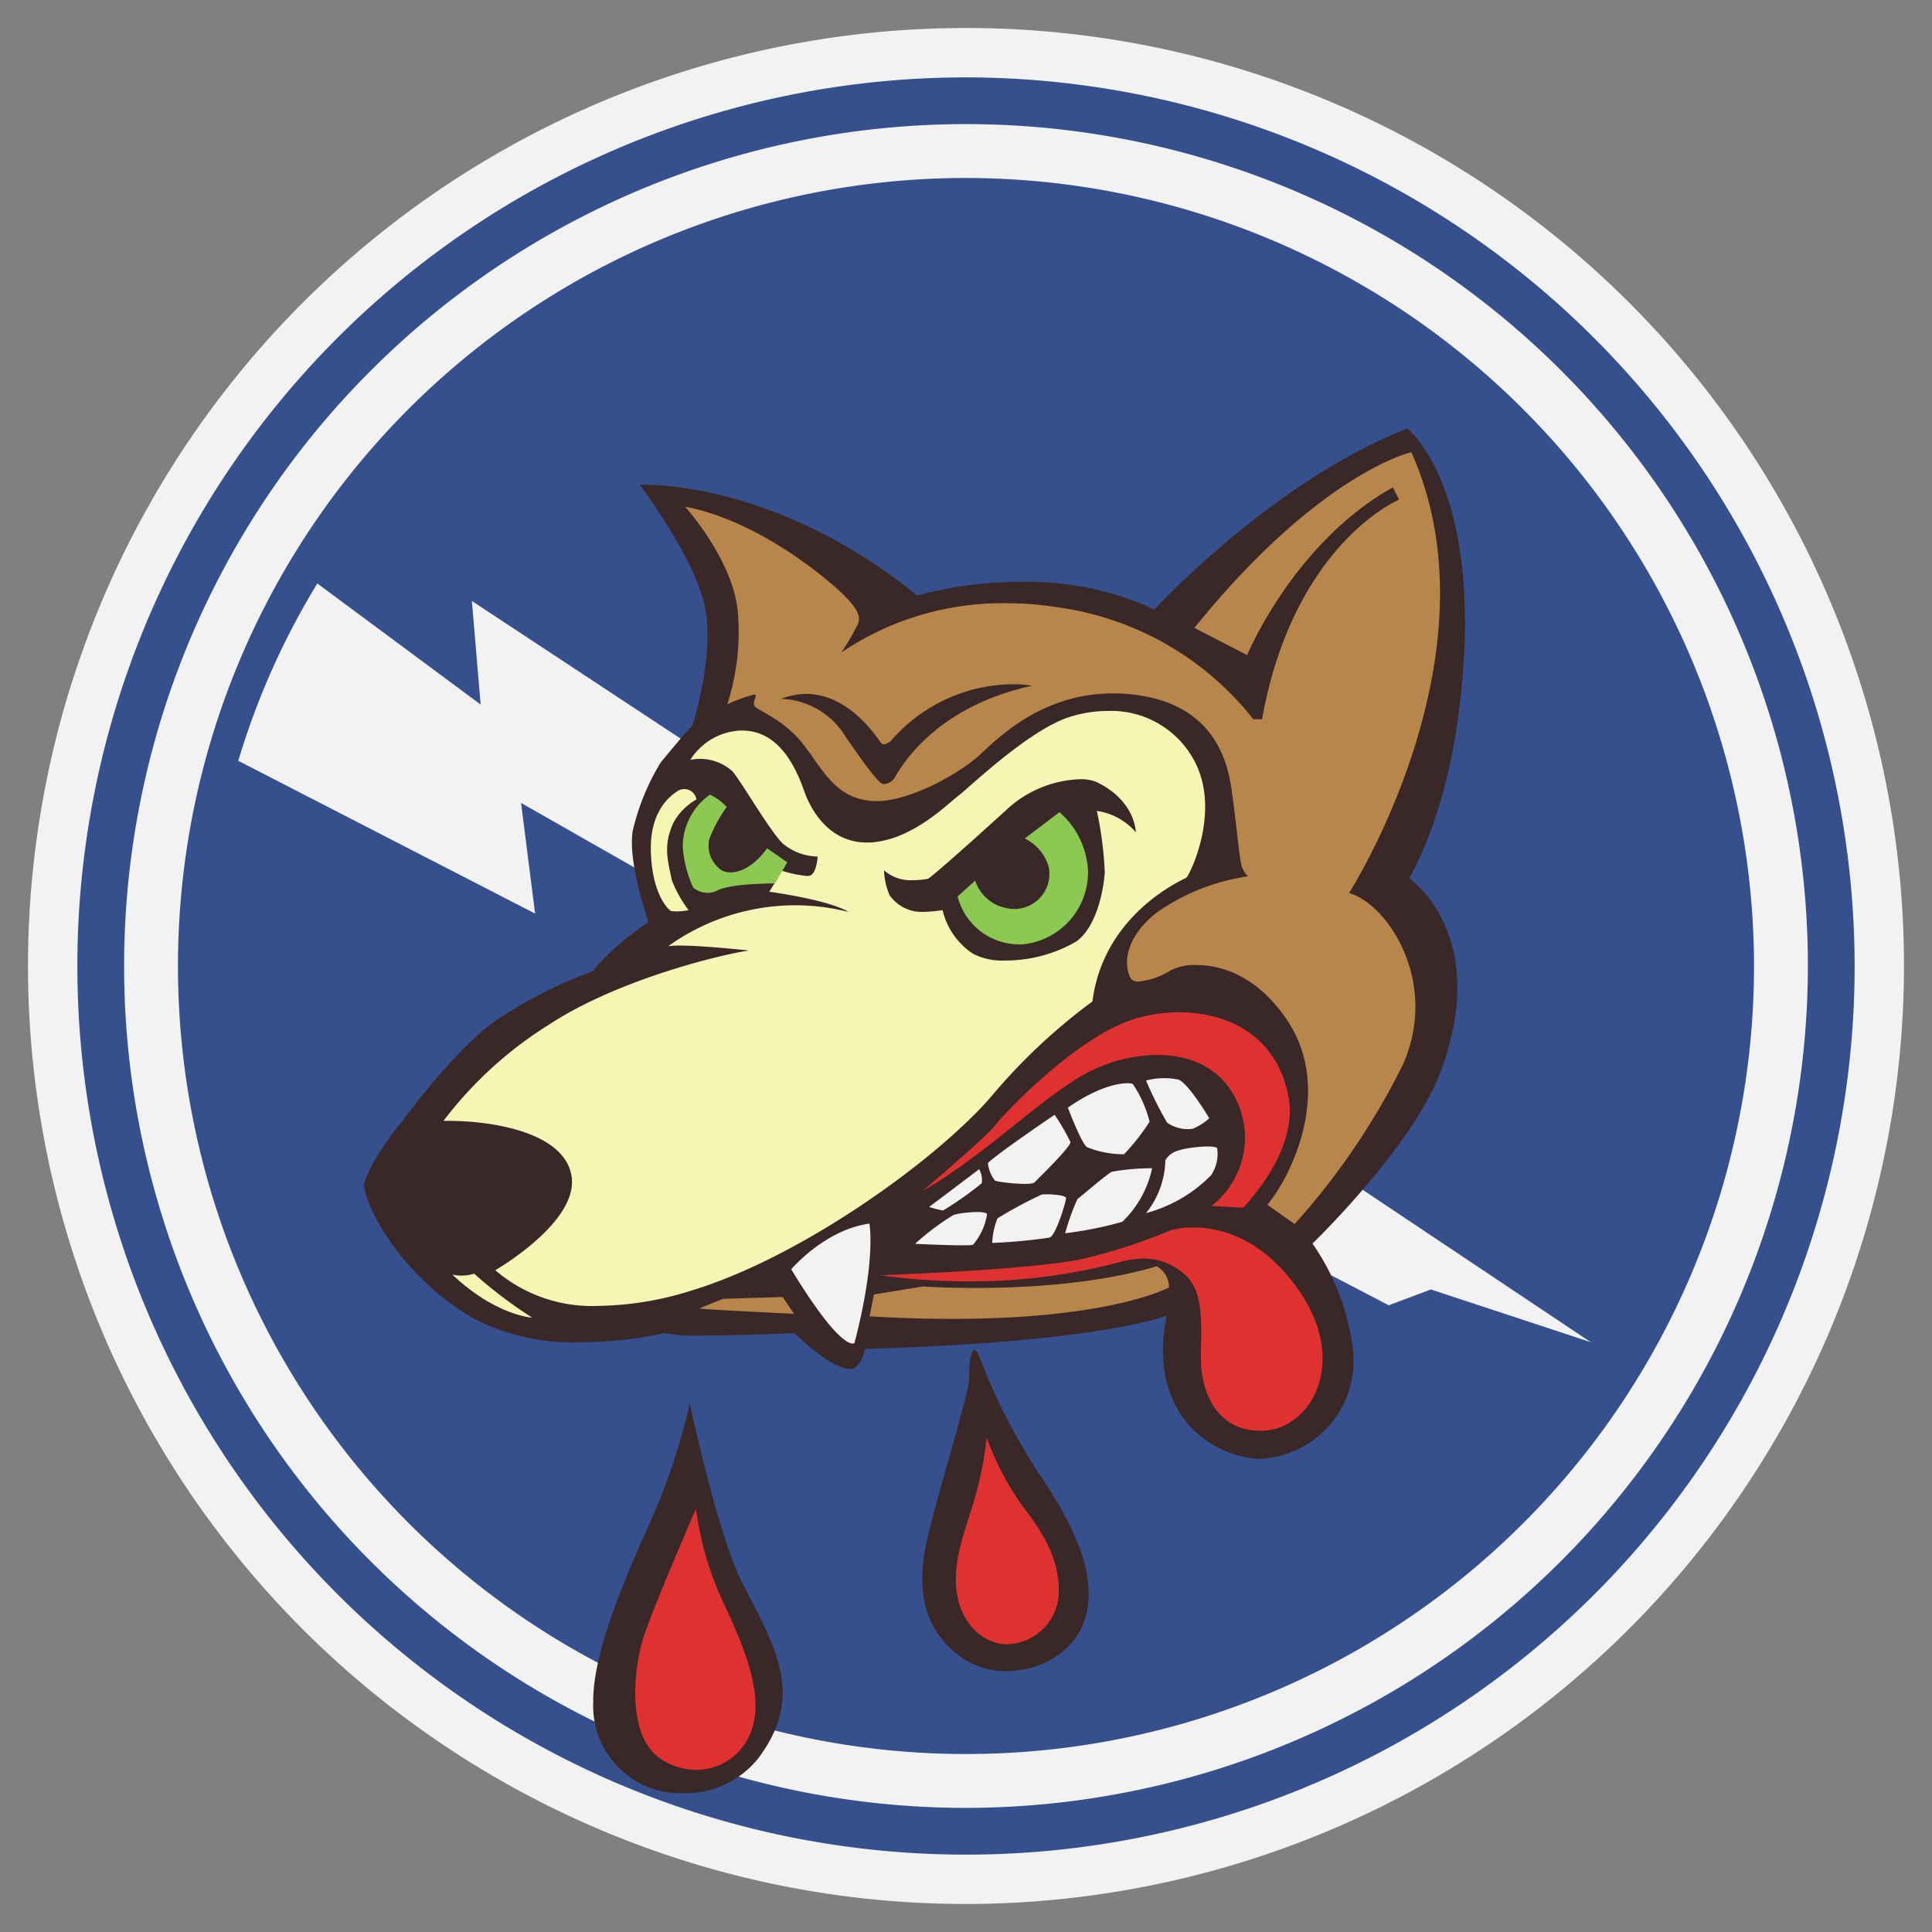 <svg id="usa_normandy_pilot_assaulter_2_icon" xmlns="http://www.w3.org/2000/svg" width="150" height="150" viewBox="0 0 150 150">
  <rect x="0" y="0" width="150" height="150" fill="#808080" stroke="none"/>
  <defs>
    <style>
      .cls-1 {
        fill: #35508d;
      }

      .cls-1, .cls-2, .cls-3, .cls-4, .cls-5, .cls-6, .cls-7 {
        fill-rule: evenodd;
      }

      .cls-2 {
        fill: #f2f2f2;
      }

      .cls-3 {
        fill: #3a2828;
      }

      .cls-4 {
        fill: #e03131;
      }

      .cls-5 {
        fill: #b8864a;
      }

      .cls-6 {
        fill: #f5f6b4;
      }

      .cls-7 {
        fill: #8cc953;
      }
    </style>
  </defs>
  <path class="cls-1" d="M75,3.545A71.455,71.455,0,1,0,146.456,75,71.456,71.456,0,0,0,75,3.545"/>
  <path class="cls-2" d="M75,147.826A72.826,72.826,0,1,1,147.826,75,72.908,72.908,0,0,1,75,147.826ZM75,6.008A68.993,68.993,0,1,0,143.993,75,69.071,69.071,0,0,0,75,6.008Zm0,134.356A65.364,65.364,0,1,1,140.364,75,65.438,65.438,0,0,1,75,140.364ZM75,13.818A61.182,61.182,0,1,0,136.182,75,61.252,61.252,0,0,0,75,13.818Z"/>
  <path class="cls-2" d="M24.637,45.3A58.537,58.537,0,0,0,18.5,59.069L41.546,70.931l-1.091-8.591,9.818,5.592L98.137,96.295l9.682,5.046,3.274-1.227,12.408,4.091L92.683,83.614,36.636,46.659,37.318,54.7,24.637,45.3"/>
  <path class="cls-3" d="M113.217,55.641c-1.091,8.182-3.818,12.546-3.818,12.546s6.426,4.325,2.455,15C109.671,89.051,101.9,96.55,101.9,96.55a18.275,18.275,0,0,1,3.136,8.182,7.611,7.611,0,0,1-7.136,8.529,5.442,5.442,0,0,1-.91-0.074c-4.091-.681-7.772-4.364-6.409-11.046,0,0-4.772,2.047-23.454,2.591a2.053,2.053,0,0,1-.818,1.5,0.875,0.875,0,0,1-.325.056c-0.784,0-2.192-.782-4.311-2.783,0,0-4.061.182-7.051,0.182a13.806,13.806,0,0,1-3.04-.182,30.9,30.9,0,0,1-6.526.712,16.81,16.81,0,0,1-8.2-1.8c-5.726-3.273-8.59-8.865-8.59-10.5,0,0,.409-1.773,3-4.909,0,0,3.955-5.454,7.227-7.772a35.706,35.706,0,0,1,7.5-3.819A19.444,19.444,0,0,1,50.352,71.6S48.717,66.96,49.126,64.5a18.017,18.017,0,0,1,2.181-5.317s1.909-2.318,2.454-2.865c0,0,1.774-5.454.955-9.272s-5.046-9.409-5.046-9.409,0.117-.006.34-0.006c1.859,0,11.1.436,21.206,8.6a31.225,31.225,0,0,1,8.15-1.061,23.616,23.616,0,0,1,10.26,2.152s9.137-9.955,19.636-14.045C109.262,33.278,115.556,38.1,113.217,55.641ZM53.557,108.96s2.2,10.416,4.16,14.114c2.864,5.386,4.569,8.864,1.16,13.432a7.208,7.208,0,0,1-5.794,2.716,6.773,6.773,0,0,1-7.024-7.081c-0.069-4.567,3.681-12.2,4.841-14.931A49.746,49.746,0,0,0,53.557,108.96Zm21.683-1.91c0-.895.081-2.237,0.4-2.237a0.582,0.582,0,0,1,.35.4,47.376,47.376,0,0,0,4.635,9.137c3.2,4.7,4.448,8.148,3.683,11.113-0.7,2.7-3.459,4.285-6.161,4.285a5.989,5.989,0,0,1-3.522-1.08c-3.2-2.319-3.409-5.659-2.659-9.069S75.24,108.21,75.24,107.05Z"/>
  <path class="cls-2" d="M94.022,91.253a11.079,11.079,0,0,1-5.045,2.932,6.744,6.744,0,0,0,1.5-4.091,1.612,1.612,0,0,1,.955-0.75c0.75-.273,2.864-0.477,3.068-0.2A2.955,2.955,0,0,1,94.022,91.253ZM92.59,87.639a2.787,2.787,0,0,1-1.977-.477,29.045,29.045,0,0,1-1.636-3.273,5.59,5.59,0,0,1,2.523-.068c0.818,0.341,2.386,3,2.386,3A4.179,4.179,0,0,1,92.59,87.639Zm-5.318,1.977a7.576,7.576,0,0,1-2.864-.546C84,88.866,82.908,86,82.908,86c2.932-2.046,4.773-1.977,5.046-1.841a9.4,9.4,0,0,1,1.3,2.932A16.907,16.907,0,0,1,87.272,89.616ZM80.318,91.8c-0.273.273-2.727,0-3.068-.136A2.711,2.711,0,0,1,76.7,90.3c0.75-.75,5.182-3.75,5.182-3.75a17.583,17.583,0,0,1,1.227,2.114C83.181,89,80.59,91.525,80.318,91.8Zm-9.273,4.773a18.808,18.808,0,0,1,3-2.25c0.682-.2,2.455-0.341,2.591-0.068a4.767,4.767,0,0,1-1.091,2.386C75.2,96.775,71.045,96.571,71.045,96.571Zm2.182-2.591a8.352,8.352,0,0,1-1.091-.273l3.886-2.932a1.745,1.745,0,0,1,.2,1.091A26.854,26.854,0,0,1,73.227,93.98Zm-11.8,4.568S64.022,95.48,67.5,95c0,0,.545,2.727-1.159,9.273C66.34,104.275,65.454,105.162,61.431,98.548Zm19.432-5.8c0.341-.068,1.909,0,1.909.273s-0.818,3-1.3,3.068a41.351,41.351,0,0,1-4.432.409,5.664,5.664,0,0,1,.409-1.909A32.874,32.874,0,0,1,80.863,92.753Zm5.454-1.773a17.22,17.22,0,0,1,3.136-.273,8.047,8.047,0,0,1-2.318,4.159,29.159,29.159,0,0,1-4.432.886,18.153,18.153,0,0,1,.954-2.659C83.863,92.957,85.977,91.116,86.318,90.98Z"/>
  <path class="cls-4" d="M98.079,111.083c-0.075,0-.149,0-0.222,0-3.508,0-4.62-3.189-4.62-5.595,0-2.453.342-5.386-1.431-6.681a4.809,4.809,0,0,0-2.972-1.1,8.366,8.366,0,0,0-2.142.346,44.929,44.929,0,0,1-11.51,1.43,49.41,49.41,0,0,1-6.831-.475s11.932-.409,15.819-1.295a42.641,42.641,0,0,0,6.682-2.182,6.481,6.481,0,0,1,1.806-.231c2.009,0,5.241.757,8.079,4.731C104.828,105.764,101.76,110.947,98.079,111.083ZM96.511,93.765l-2.455-.136A6.7,6.7,0,0,0,96.1,85.651c-1.173-2.722-3.645-3.746-6.242-3.746a12,12,0,0,0-5.894,1.633c-3.683,2.182-7.5,6.137-12.341,8.933,0,0,4.841-4.091,5.59-5.046s6.477-7.091,11.113-8.386a12.127,12.127,0,0,1,3.237-.445c3.834,0,7.647,1.892,8.491,6.649C100.806,89.47,96.511,93.765,96.511,93.765ZM54.048,137.407a4.97,4.97,0,0,1-2.81-.891c-2.591-1.774-2.115-7.024-1.159-9.75s3.953-9.615,3.953-9.615a25.268,25.268,0,0,0,1.977,6.955c1.568,3.341,3.41,7.363,2.318,10.3A4.516,4.516,0,0,1,54.048,137.407ZM79.6,117.22c1.909,2.453,2.727,4.5,2.591,6.75a4.145,4.145,0,0,1-4,3.69c-0.076,0-.151,0-0.225-0.008-1.84-.136-3.817-1.91-3.749-5.183s1.84-5.59,2.385-10.84A22.52,22.52,0,0,0,79.6,117.22Z"/>
  <path class="cls-5" d="M104.742,69.333c3.067,0.886,7.022,7.022,4.158,13.364a55.024,55.024,0,0,1-8.386,12.339l-2.114-1.5c1.977-2.385,5.114-9.068,1.5-14.385-2.334-3.436-5.123-4.225-6.99-4.225a4.134,4.134,0,0,0-2.01.406,5.7,5.7,0,0,1-2.518.874,0.664,0.664,0,0,1-.55-0.191c-0.409-.546-0.955-2.8,1.909-5.114A16.327,16.327,0,0,1,96.9,68.037a1.721,1.721,0,0,1-.477-0.75c-0.2-.546-0.34-2.659-0.818-6.069S93.218,54.2,87.15,53.856q-0.38-.021-0.747-0.021c-5.624,0-9.062,3.619-10.434,4.862s-5.167,3.5-7.942,3.5c-0.152,0-.3-0.007-0.446-0.021-2.8-.273-3.75-2.524-5.25-4.432s-3.545-2.592-3.75-2.932,0.273-.818,0-0.886a0.16,0.16,0,0,0-.04,0,12.435,12.435,0,0,0-2.074.754,18.282,18.282,0,0,0,.818-7.16c-0.341-4.021-4.091-8.182-4.091-8.182,6,1.159,11.522,6,12.545,7.091s1.024,1.5.886,1.977a18.285,18.285,0,0,1-1.3,2.25,22.336,22.336,0,0,1,12.841-3.821,25.3,25.3,0,0,1,4.137.344,23.345,23.345,0,0,1,15,8.66h0.683c2.453-13.637,10.636-17.046,10.636-17.046l-0.478-.955c-7.705,4.3-11.317,13.022-11.317,13.022l-4.092-2.112c9.751-12.069,16.841-13.637,16.841-13.637C116.605,50.786,104.742,69.333,104.742,69.333ZM78.619,53.124a12.621,12.621,0,0,0-9.4,4.344,1.1,1.1,0,0,1-.587.318,0.281,0.281,0,0,1-.229-0.112c-0.232-.288-2.415-3.8-5.807-3.8a5.331,5.331,0,0,0-1.967.389s0.04,0,.113,0a6.064,6.064,0,0,1,4.865,2.867c2.112,3.068,2.726,3.749,3,3.749a1.085,1.085,0,0,0,.953-0.682c0.409-.614,3-5.318,10.569-6.954A8.19,8.19,0,0,0,78.619,53.124ZM60.763,100.7l0.887,1.3s-6-.273-7.364-0.409l1.841-.75Zm10.909-.819s10.364,0.751,18.137-1.568a1.887,1.887,0,0,1,.955,1.637s-5.864,3.272-23.251,2.25l0.341-1.7Z"/>
  <path class="cls-6" d="M92.114,68.141c-0.2.137-6.409,2.727-7.3,9.613a45.225,45.225,0,0,0-7.841,7.363c-4.228,4.909-14.727,12.478-23.25,15.069a24.856,24.856,0,0,1-7.2,1.2,11.521,11.521,0,0,1-8.069-2.767s6.409-3.682,5.932-7.227c-0.462-3.423-6-4.368-9.578-4.368-0.128,0-.254,0-0.377,0A30.609,30.609,0,0,1,42.546,79.6C48.137,75.912,56.523,74,58.16,73.8c0,0-3.437-.386-5.376-0.386a6.8,6.8,0,0,0-.9.045,16.967,16.967,0,0,1,9.866-3.174,16.771,16.771,0,0,1,4.111.515s-1.022-.818-6.136-1.568c0,0,.614-0.954.954-1.636a9.3,9.3,0,0,0,1.98.415A1.143,1.143,0,0,0,62.8,68c0.612-.068.682-1.5,0.682-1.5a4.32,4.32,0,0,1-2.728-1.024c-1.022-1.022-3.272-4.908-3.886-5.591a3.723,3.723,0,0,0-2.563-.964,3.122,3.122,0,0,0-.711.078,4.861,4.861,0,0,1,3.96-2.281,4.7,4.7,0,0,1,.54.031c3,0.339,4.09,4.023,4.431,4.908,0.334,0.868,1.645,3.755,4.763,3.755,0.071,0,.142,0,0.215,0,3.273-.137,6.068-3,6.886-3.614s5.455-5.113,8.66-6.137a9.815,9.815,0,0,1,2.96-.462,7.3,7.3,0,0,1,6.721,3.874C94.842,63.027,92.32,68,92.114,68.141Zm-7-7.433A3.165,3.165,0,0,0,83.84,60.5a8.817,8.817,0,0,0-5.747,2.416c-2.818,2.568-5.864,5.273-6.068,5.318a5.8,5.8,0,0,1-1.114.1,3.114,3.114,0,0,1-2.273-.762,5.152,5.152,0,0,0,.431,1.932,3.069,3.069,0,0,0,2.091,1.272,4.2,4.2,0,0,0,.469.023,11.066,11.066,0,0,0,1.554-.137,5.542,5.542,0,0,0,2.364,3.387,4.928,4.928,0,0,0,2.469.526,10.994,10.994,0,0,0,5.553-1.48c1.591-1.159,2.114-4.022,2.206-5.365a28.437,28.437,0,0,0-.615-4.771,4.909,4.909,0,0,1,3.024,1.659S88.183,62.169,85.115,60.708ZM54.069,62.072A4.622,4.622,0,0,0,52.3,63.846c-0.818,1.772-.477,2.863-0.137,4.5a9.71,9.71,0,0,0,1.3,2.318,4.082,4.082,0,0,1-1.364.067c-0.273-.136-1.5-1.432-1.568-4.7s1.7-4.363,2.114-4.637A0.952,0.952,0,0,1,54.069,62.072ZM36.819,98.89a34.41,34.41,0,0,0,4.5,3.41s-2.8-.136-6.2-3.341A3.381,3.381,0,0,0,36.819,98.89Z"/>
  <path class="cls-7" d="M79.462,73.312A4.941,4.941,0,0,1,74.348,69.6l1.364-1.227A3.189,3.189,0,0,0,78.2,70.517a2.729,2.729,0,0,0,3.239-3.136A3.522,3.522,0,0,0,79.564,65.1l2.693-2.045a6.5,6.5,0,0,1,2.216,4.5A5.628,5.628,0,0,1,79.462,73.312ZM55.735,69.119a1.732,1.732,0,0,1-1.909-.2,9.007,9.007,0,0,1-.818-3.2,4.955,4.955,0,0,1,2.114-4.023,4.243,4.243,0,0,1,1.3.955,11.214,11.214,0,0,0-1.364,2.523,2.335,2.335,0,0,0,.955,2.386c0.682,0.409,2.182.2,3.545-1.7l1.568,1.091-0.955,1.636S56.826,68.574,55.735,69.119Z"/>
</svg>
